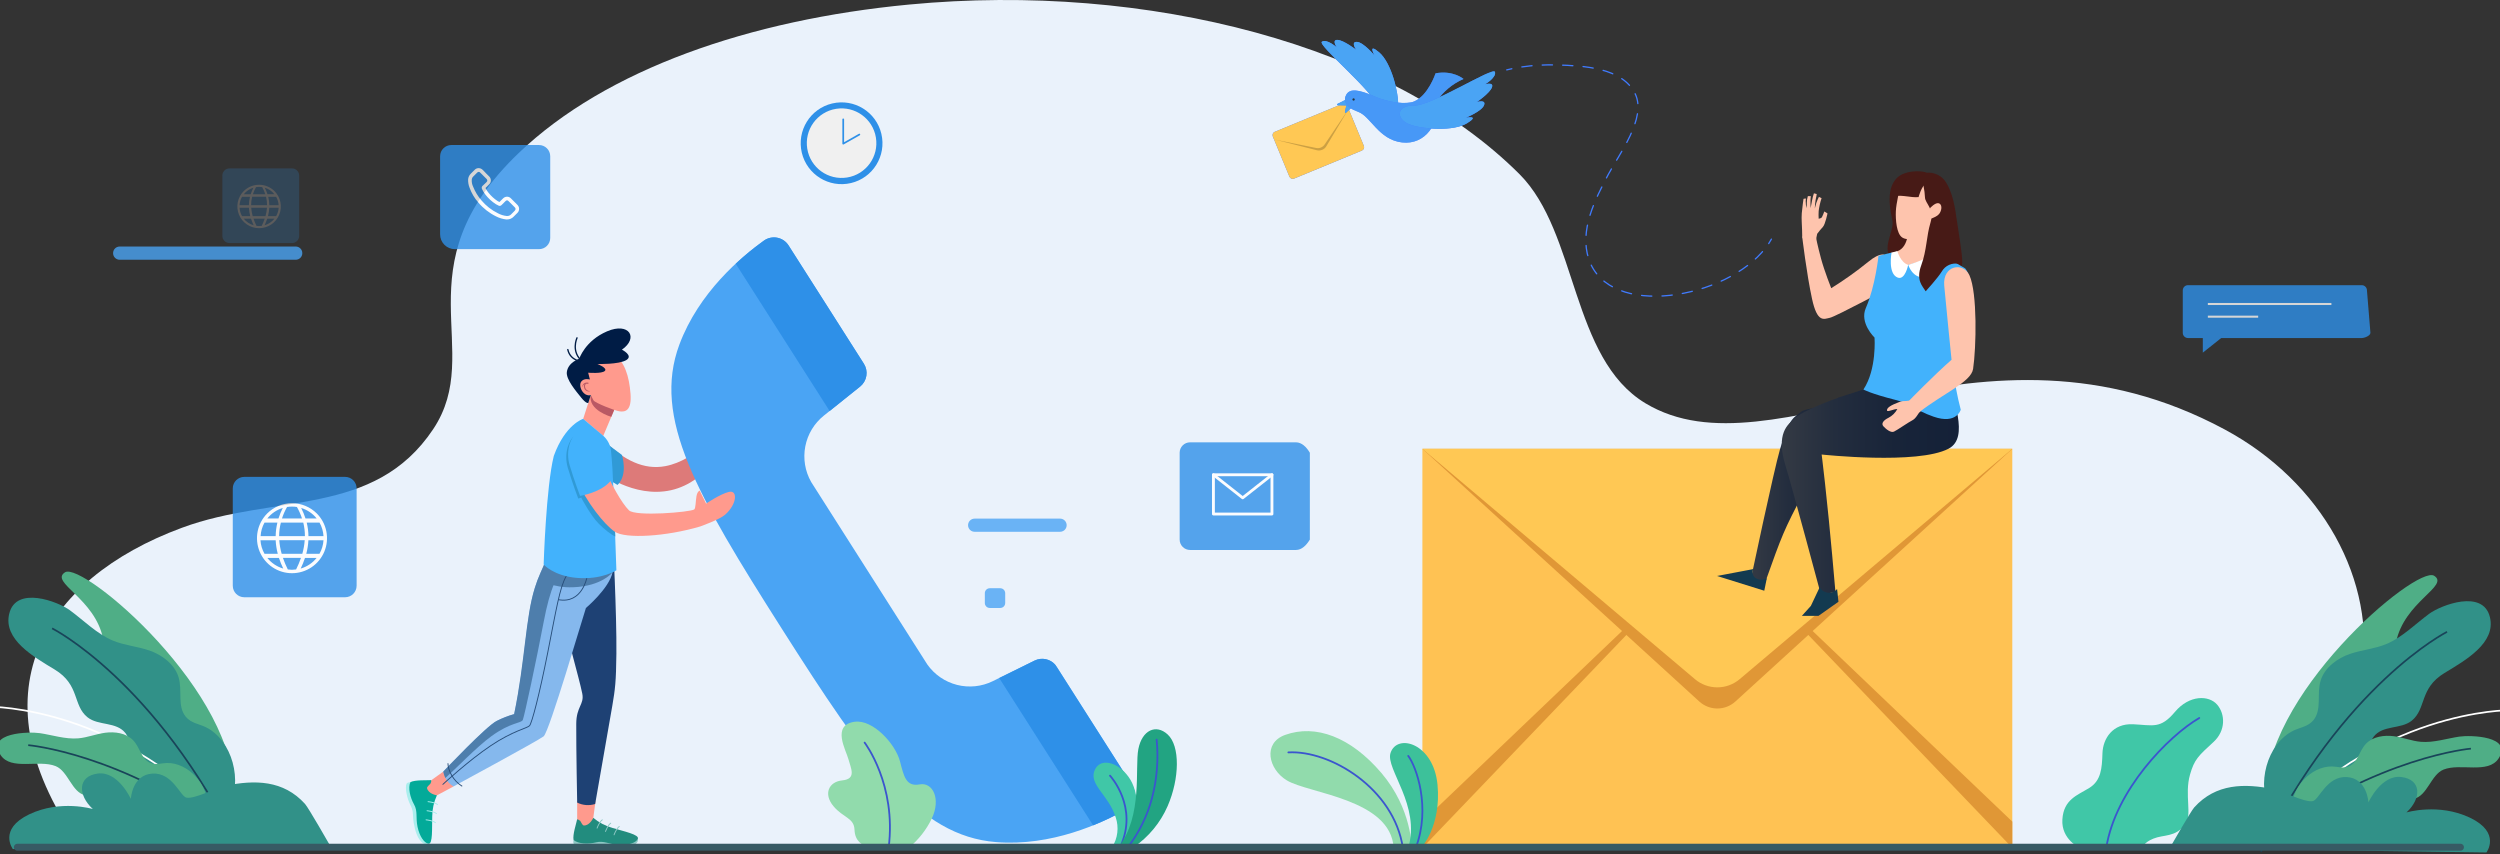<svg width="1440" height="492" viewBox="0 0 1440 492" fill="none" xmlns="http://www.w3.org/2000/svg">
<rect x="0" y="0" width="1440" height="492" fill="#333333" stroke="none"/>
<g clip-path="url(#clip0_408_841)">
<path d="M104.78 304.001C24.78 333.551 -17.16 400.191 47.59 489.001H1321.68C1343.3 456.821 1356.24 414.551 1360.31 389.401C1369.17 334.511 1337.43 277.491 1281.48 247.401C1139.89 171.211 1022.17 277.001 947.78 232.291C904.78 206.471 908.88 134.001 875.27 100.361C801.02 26.102 661.3 -10.508 523.55 2.631C431.89 11.382 349.21 39.901 298.78 88.141C229.7 154.221 279.99 201.571 249.49 247.241C215.49 298.161 158.18 284.221 104.78 304.001Z" fill="#EAF2FB"/>
<path d="M1159.08 258.547H819.3V488.357H1159.08V258.547Z" fill="#FFC253"/>
<path d="M819.311 258.547L978.781 404.057C981.624 406.653 985.335 408.093 989.186 408.093C993.036 408.093 996.747 406.653 999.591 404.057L1159.08 258.547H819.311Z" fill="#E09736"/>
<path d="M1159.08 488.367L989.19 311.047L1159.08 473.257V488.367Z" fill="#E09736"/>
<path d="M819.3 488.367L989.19 311.047L819.3 473.257V488.367Z" fill="#E09736"/>
<path d="M819.311 258.547L976.311 391.217C979.905 394.254 984.46 395.92 989.166 395.92C993.872 395.92 998.426 394.254 1002.02 391.217L1159.02 258.547H819.311Z" fill="#FFC854"/>
<path d="M1197.93 488.363C1197.93 488.363 1187.18 483.513 1187.93 471.973C1188.68 460.433 1196.58 458.073 1203.4 453.873C1210.22 449.673 1210.74 442.603 1211.01 433.943C1211.28 425.283 1217.01 416.633 1228.58 417.163C1240.15 417.693 1244.38 420.043 1252.74 410.083C1261.1 400.123 1272.37 400.373 1277.09 405.883C1281.81 411.393 1282.09 420.883 1274.96 427.403C1266.25 435.403 1263.96 437.403 1261.47 446.093C1258.06 457.963 1262.99 469.523 1258.6 475.033C1252.74 482.403 1246.41 480.593 1240.38 483.033C1234.35 485.473 1234.13 488.413 1234.13 488.413L1197.93 488.363Z" fill="#40C7A7"/>
<path d="M1266.78 413.562C1249.13 423.852 1218.43 455.142 1213.21 488.362" stroke="#3B55CE" stroke-width="1.05" stroke-miterlimit="10" stroke-linecap="round"/>
<path d="M349.37 255.401C359.51 264.641 370.53 270.911 383.31 268.481C401.31 265.051 415.31 246.711 415.31 246.711C415.31 246.711 419.95 252.761 419.95 253.361C419.95 253.961 408.06 277.551 386.49 282.361C364.92 287.171 345.49 271.741 345.49 271.741L349.37 255.401Z" fill="#DD7A79"/>
<path d="M534.15 382.763C538.275 388.586 544.34 392.748 551.257 394.502C558.174 396.256 565.489 395.487 571.89 392.333L595.89 380.493C598.094 379.416 600.617 379.187 602.979 379.849C605.341 380.511 607.377 382.017 608.7 384.083L652.09 452.263C652.817 453.4 653.304 454.674 653.522 456.006C653.74 457.338 653.685 458.701 653.359 460.011C653.034 461.321 652.445 462.551 651.628 463.625C650.812 464.7 649.785 465.598 648.61 466.263C634.61 474.203 605.61 487.643 573.67 485.043C528.87 481.393 499.67 439.733 450.37 362.213C401.07 284.693 375.65 240.633 391.31 198.503C402.47 168.503 426.91 147.913 440.05 138.563C441.154 137.787 442.403 137.242 443.722 136.961C445.042 136.68 446.405 136.67 447.728 136.929C449.052 137.189 450.31 137.714 451.425 138.472C452.541 139.231 453.492 140.207 454.22 141.343L497.61 209.533C498.917 211.605 499.418 214.084 499.018 216.5C498.618 218.917 497.345 221.103 495.44 222.643L474.55 239.383C468.982 243.845 465.186 250.146 463.844 257.154C462.503 264.162 463.703 271.42 467.23 277.623L534.15 382.763Z" fill="#4AA4F4"/>
<path d="M477.87 236.743L495.45 222.653C497.355 221.113 498.628 218.927 499.028 216.51C499.428 214.094 498.927 211.615 497.62 209.543L474.68 173.493L453.96 141.003C453.212 139.925 452.258 139.006 451.152 138.299C450.046 137.592 448.812 137.111 447.519 136.884C446.227 136.657 444.902 136.689 443.622 136.977C442.341 137.265 441.131 137.804 440.06 138.563C434.352 142.662 428.914 147.124 423.78 151.923L477.87 236.743Z" fill="#2E90E8"/>
<path d="M629.63 475.4C636.155 472.772 642.501 469.722 648.63 466.27C649.766 465.625 650.764 464.762 651.565 463.731C652.367 462.699 652.956 461.519 653.3 460.259C653.644 458.999 653.735 457.683 653.569 456.388C653.402 455.092 652.981 453.842 652.33 452.71L607.78 382.82C606.336 381.189 604.396 380.077 602.259 379.656C600.121 379.235 597.905 379.528 595.95 380.49L575.54 390.55L629.63 475.4Z" fill="#2E90E8"/>
<path d="M350.02 255.906L358.23 262.066C358.23 262.066 361.94 273.426 355.68 279.326L344.78 272.736L350.02 255.906Z" fill="#309AD6"/>
<path d="M523.41 488.362C529.03 483.766 533.573 477.994 536.72 471.452C542.1 460.202 537.31 450.382 529.72 451.812C521.72 453.332 520.58 446.812 518.37 438.462C515.72 428.462 502.84 414.312 492.32 415.732C478.75 417.572 487.32 432.092 488.71 437.352C490.1 442.612 493.52 448.682 485.11 449.512C477.44 450.272 474.11 457.222 480.06 464.352C485.73 471.122 491.92 471.022 492.19 477.892C492.46 484.762 496.75 486.712 500.35 488.362H523.41Z" fill="#91DBAC"/>
<path d="M498.03 427.75C498.03 427.75 516.52 451.89 511.85 488.36" stroke="#3B55CE" stroke-width="1.05" stroke-miterlimit="10" stroke-linecap="round"/>
<path d="M640.57 487.999C642.18 485.47 643.202 482.612 643.562 479.635C643.922 476.659 643.61 473.639 642.65 470.799C638.58 457.689 626.41 451.629 630.8 443.049C634.45 435.909 645.36 439.519 651.14 449.149C656.7 458.389 657.14 477.869 648.35 487.999H640.57Z" fill="#40C7A7"/>
<path d="M639.37 446.789C639.37 446.789 656.13 464.909 645.16 487.999" stroke="#3B55CE" stroke-width="1.05" stroke-miterlimit="10" stroke-linecap="round"/>
<path d="M652.98 487.998C661.602 482.097 668.387 473.887 672.56 464.308C679.49 448.308 679.79 429.668 672.56 423.038C665.81 416.848 657.8 420.628 655.69 431.468C653.58 442.308 658.4 469.818 644.24 487.998H652.98Z" fill="#22A482"/>
<path d="M666.23 426.047C667.342 437.378 666.424 448.818 663.52 459.827C660.786 470.031 656.081 479.601 649.67 487.997" stroke="#3B55CE" stroke-width="1.05" stroke-miterlimit="10" stroke-linecap="round"/>
<path d="M813.11 488.359C813.11 488.359 813.39 466.039 795.69 445.239C777.99 424.439 757.78 416.999 740.23 423.309C727.23 428.009 730.55 443.089 741.23 449.509C753.84 457.119 801.06 460.199 802.74 488.359H813.11Z" fill="#91DBAC"/>
<path d="M742.1 433.388C766.16 432.018 802.99 454.188 808.05 488.388" stroke="#3B55CE" stroke-width="1.05" stroke-miterlimit="10" stroke-linecap="round"/>
<path d="M818.61 488.362C818.61 488.362 830.26 475.942 828.01 452.022C825.76 428.102 804.72 422.152 800.94 433.722C797.94 442.822 818.45 464.012 811.14 488.362H818.61Z" fill="#3DC19A"/>
<path d="M811.14 435.406C815.66 441.246 824.34 465.156 815.48 488.356" stroke="#3B55CE" stroke-width="1.05" stroke-miterlimit="10" stroke-linecap="round"/>
<path d="M367.29 483.203C367.78 484.113 367.41 485.953 363.76 487.473C360.11 488.993 353.5 488.343 350.88 487.833C348.26 487.323 346.65 486.553 342.77 487.363C338.89 488.173 332.52 487.823 330.59 486.193C329.92 485.423 330.37 483.823 330.37 483.823L367.29 483.203Z" fill="#8FC9C6"/>
<path d="M332.45 471.832C331.92 474.502 329.75 480.772 330.37 483.832C333.1 486.142 338.94 486.302 343.37 485.192C347.8 484.082 350.83 486.332 356.37 486.662C361.91 486.992 366.27 485.472 367.37 483.212C368.58 480.742 359.15 478.842 352.72 476.862C348.705 475.743 344.975 473.779 341.78 471.102L332.45 471.832Z" fill="#228C7E"/>
<path d="M343.92 477.001C343.92 477.001 345.21 473.381 346.92 472.211" stroke="#8FC9C6" stroke-width="0.53" stroke-miterlimit="10" stroke-linecap="round"/>
<path d="M348.78 478.923C348.78 478.923 350.07 475.303 351.78 474.133" stroke="#8FC9C6" stroke-width="0.53" stroke-miterlimit="10" stroke-linecap="round"/>
<path d="M353.7 480.86C353.7 480.86 354.99 477.24 356.7 476.07" stroke="#8FC9C6" stroke-width="0.53" stroke-miterlimit="10" stroke-linecap="round"/>
<path d="M332.45 461.203V471.833C333.097 472.041 333.693 472.382 334.2 472.833C334.71 473.443 335.41 475.443 336.28 475.483C339.71 475.623 341.74 471.093 341.74 471.093L343.03 461.423L332.45 461.203Z" fill="#FF9A8D"/>
<path d="M246.78 485.997C246.03 486.707 244.16 486.837 241.73 483.717C239.3 480.597 238.17 474.057 237.97 471.387C237.77 468.717 238.09 466.977 236.28 463.447C234.47 459.917 233.12 453.677 234.19 451.387C234.75 450.537 236.42 450.547 236.42 450.547L246.78 485.997Z" fill="#AAEEED"/>
<path d="M248.5 449.352C245.79 449.542 239.16 449.112 236.39 450.512C234.88 453.762 236.27 459.442 238.5 463.372C240.73 467.302 239.37 470.872 240.5 476.262C241.63 481.652 244.26 485.502 246.73 485.962C249.42 486.472 248.73 476.872 248.97 470.152C248.998 466.007 249.909 461.917 251.64 458.152L248.5 449.352Z" fill="#03AA99"/>
<path d="M246.561 461.773C246.561 461.773 250.401 462.063 251.991 463.423" stroke="#AAEEED" stroke-width="0.53" stroke-miterlimit="10" stroke-linecap="round"/>
<path d="M245.98 467C245.98 467 249.82 467.29 251.41 468.65" stroke="#AAEEED" stroke-width="0.53" stroke-miterlimit="10" stroke-linecap="round"/>
<path d="M245.41 472.234C245.41 472.234 249.24 472.524 250.83 473.884" stroke="#AAEEED" stroke-width="0.53" stroke-miterlimit="10" stroke-linecap="round"/>
<path d="M255.36 444.422L248.5 449.352C248.469 450.032 248.291 450.697 247.98 451.302C247.54 451.962 245.79 453.172 245.98 454.012C246.75 457.362 251.66 458.122 251.66 458.122L261.2 453.032L255.36 444.422Z" fill="#FF9A8D"/>
<path d="M352.99 309.719C341.08 309.719 332.22 310.619 332.22 310.619C328.41 312.279 321.87 320.939 319.95 326.429C318.03 331.919 320.88 339.609 321.88 344.339C327.47 370.669 333.2 388.969 335.37 399.409C336.7 405.799 331.96 406.819 331.92 416.929C331.85 431.419 332.45 462.289 332.45 462.289C335.668 463.891 339.381 464.185 342.81 463.109C342.81 463.109 351.74 412.189 352.72 406.359C354.31 396.909 354.86 392.949 355.04 376.599C355.29 353.599 352.99 309.719 352.99 309.719Z" fill="#1E4174"/>
<path d="M352.84 329.666C350.84 338.986 337.49 350.196 337.49 350.196C335.97 354.546 316.4 421.586 313.13 424.136C309.86 426.686 261.2 452.996 261.2 452.996C259.195 451.892 257.581 450.195 256.58 448.136C256.086 447.121 255.713 446.05 255.47 444.946C255.436 444.794 255.409 444.641 255.39 444.486C255.386 444.453 255.386 444.419 255.39 444.386C255.39 444.386 280.31 418.036 286.18 415.226C289.38 413.606 292.729 412.3 296.18 411.326C302.88 380.176 302.67 355.836 308.09 338.626C308.971 335.746 310.023 332.921 311.24 330.166C312.63 327.116 313.69 324.566 314.54 322.396C314.9 321.456 315.22 320.606 315.54 319.786C315.86 318.966 316.1 318.216 316.32 317.516C316.48 317.036 316.61 316.576 316.75 316.156C317.37 314.156 317.81 312.636 318.29 311.156C318.51 310.496 318.73 309.856 318.97 309.156C319.1 308.836 319.22 308.506 319.36 308.156C319.5 307.806 319.64 307.476 319.8 307.156L329.1 314.086L333.58 317.416L352.84 329.666Z" fill="#85B8ED"/>
<path d="M333.58 317.476C331.887 319.681 329.988 321.72 327.91 323.566C321 329.566 316.82 338.936 313.14 358.336C308.99 380.176 302.02 412.656 301.14 414.676C300.26 416.696 294.14 415.926 282.93 424.136C274.45 430.326 262.12 443.216 256.54 448.136C256.046 447.121 255.673 446.05 255.43 444.946C255.43 444.726 255.37 444.566 255.35 444.486C255.345 444.453 255.345 444.419 255.35 444.386C255.35 444.386 280.27 418.036 286.14 415.226C289.34 413.606 292.689 412.3 296.14 411.326C302.53 380.176 302.63 355.836 308.05 338.626C308.928 335.749 309.986 332.93 311.22 330.186C312.61 327.136 313.67 324.586 314.5 322.396C314.88 321.456 315.2 320.586 315.5 319.786C315.8 318.986 316.06 318.216 316.28 317.516C316.44 317.036 316.57 316.576 316.71 316.156C317.33 314.156 317.77 312.636 318.25 311.156C318.47 310.496 318.69 309.856 318.93 309.156C319.06 308.836 319.18 308.506 319.32 308.156C319.46 307.806 319.62 307.496 319.78 307.156L329.08 314.106L333.58 317.476Z" fill="#4E7EAC"/>
<path d="M352.84 329.667C352.84 329.667 346.75 337.667 330.01 338.267C318.44 338.707 311.08 334.067 311.08 334.067L315.6 326.977L352.84 329.667Z" fill="#4E7EAC"/>
<path d="M345.78 311.344C338.78 320.344 329.78 325.794 326.11 331.964C322.44 338.134 320.32 351.474 315.5 375.854C310.71 400.064 306.35 416.554 305.02 418.014C303.69 419.474 295.48 420.914 282.65 429.524C269.82 438.134 254.94 451.924 254.94 451.924" stroke="#274D79" stroke-width="0.53" stroke-miterlimit="10"/>
<path d="M338.061 332.641C338.061 332.641 335.271 347.971 321.631 345.411" stroke="#274D79" stroke-width="0.53" stroke-miterlimit="10"/>
<path d="M258.011 439.633C258.071 443.753 260.961 449.713 266.231 452.893" stroke="#274D79" stroke-width="0.53" stroke-miterlimit="10"/>
<path d="M335.91 241.261L347.44 251.141L354.05 235.461L340.32 227.531L335.91 241.261Z" fill="#FF9A8D"/>
<path d="M352.1 240.101C352.1 240.101 338.5 236.291 340.32 227.531L354.06 235.461L352.1 240.101Z" fill="#BA5964"/>
<path d="M347.17 250.752C349.825 252.979 351.526 256.139 351.92 259.582C352.54 265.152 353.04 273.492 353.51 285.582C353.93 296.582 355.04 328.492 355.04 328.492C355.04 328.492 346.62 334.012 332.48 332.882C318.97 331.802 313.14 325.162 313.14 325.162C313.14 325.162 314.55 280.282 318.99 262.622C325.55 244.412 335.91 241.242 335.91 241.242L347.17 250.752Z" fill="#42B2FC"/>
<path d="M340.32 227.534C340.791 228.606 341.322 229.651 341.91 230.664C342.72 232.004 354.03 236.594 357.02 236.964C360.01 237.334 363.97 236.714 363.18 226.754C362.39 216.794 359.86 208.164 353.18 203.654C346.5 199.144 337.18 204.064 333.18 210.454C329.18 216.844 333.44 229.374 340.32 227.534Z" fill="#FF9A8D"/>
<path d="M340.32 227.532L338.85 232.122C338.85 232.122 337.71 232.662 334.85 229.122C331.7 225.202 325.94 218.502 326.5 214.252C327.25 208.672 333.64 206.652 333.64 206.652C333.64 206.652 336.9 196.342 349.64 190.862C362.38 185.382 368.03 194.602 358.23 201.412C358.23 201.412 365.04 204.812 360.74 207.412C356.44 210.012 344.13 209.672 344.13 209.672C344.13 209.672 350.13 211.982 348.37 213.672C346.61 215.362 338.78 214.672 338.78 214.672L339.78 218.602C339.78 218.602 336.6 217.602 334.89 219.682C332.78 222.122 335.94 228.822 340.32 227.532Z" fill="#001C45"/>
<path d="M332.35 194.609C332.35 194.609 328.55 202.839 335.69 208.369C335.69 208.369 328.57 208.139 327.06 201.369" stroke="#001C45" stroke-width="0.79" stroke-miterlimit="10" stroke-linecap="round"/>
<path d="M336.39 220.88C336.751 220.621 337.167 220.448 337.606 220.375C338.045 220.302 338.494 220.331 338.92 220.46C339.2 220.59 338.92 221.08 338.67 221.06C337.3 220.94 335.76 221.31 335.55 222.93C335.55 223.02 335.46 222.93 335.46 222.93C335.403 222.535 335.46 222.132 335.625 221.769C335.79 221.406 336.055 221.097 336.39 220.88Z" fill="#BA5964"/>
<path d="M337 220.828C337.12 220.728 337.53 220.978 337.53 221.088C337.292 221.301 337.116 221.574 337.02 221.878C336.892 222.372 336.927 222.895 337.12 223.368C337.292 223.935 337.653 224.427 338.141 224.763C338.63 225.099 339.218 225.259 339.81 225.218C339.81 225.218 339.89 225.218 339.81 225.288C338.81 225.848 337.33 225.088 336.81 224.218C336.29 223.348 335.96 221.738 337 220.828Z" fill="#BA5964"/>
<path d="M330.91 251.243C328.12 252.723 324.46 260.773 327.06 269.483C329.66 278.193 333.06 287.163 333.06 287.163C333.06 287.163 346.5 283.983 350.06 275.423C350.06 275.423 345.31 263.813 343.06 259.123C340.81 254.433 337.96 247.513 330.91 251.243Z" fill="#309AD6"/>
<path d="M344.98 301.767C347.98 304.767 352.1 308.097 354.4 309.007C354.22 303.927 354.02 299.647 353.85 294.947L343.78 281.577L337.17 279.797L334.78 286.647C334.78 286.647 340.17 296.997 344.98 301.767Z" fill="#309AD6"/>
<path d="M334.09 251.138C327.73 252.828 325.57 261.948 331.96 276.068C338.1 289.618 347.96 302.008 354.06 306.238C360.16 310.468 383.67 309.078 403.35 303.238C403.35 303.238 414.57 299.238 417.69 296.448C424.64 290.288 424.98 282.108 419.88 283.328C414.78 284.548 406.72 290.078 406.72 290.078C406.72 290.078 404.58 285.858 403.03 282.588C403.03 282.588 401.65 282.948 401.16 285.858C400.67 288.768 400.72 292.858 399.87 293.438C397.61 295.008 366.06 297.668 362.29 293.948C358.02 289.748 351.84 278.588 347.45 268.288C342.59 256.908 340.59 249.408 334.09 251.138Z" fill="#FF9A8D"/>
<path d="M331.96 249.717C329.17 251.197 325.51 259.247 328.11 267.947C330.71 276.647 334.11 285.627 334.11 285.627C334.11 285.627 346.73 283.717 352.11 276.477C352.11 276.477 346.36 262.287 344.11 257.587C341.86 252.887 339.01 245.997 331.96 249.717Z" fill="#42B2FC"/>
<path d="M1037.29 237.252C1033.55 240.732 1030.91 239.572 1025.29 258.752C1021.71 271.012 1008.65 332.842 1008.65 332.842L1016.45 336.232C1027 306.672 1026.99 306.702 1039.31 282.722C1043.02 275.374 1045.86 267.622 1047.79 259.622L1070.58 258.252C1084.83 252.402 1079.94 231.602 1079.94 231.602C1079.94 231.602 1041.02 233.782 1037.29 237.252Z" fill="url(#paint0_linear_408_841)"/>
<path d="M1123.61 218.873L1103.05 205.703L1083.16 221.163L1058.38 229.163L1058.52 229.233C1048.52 232.693 1037.17 237.733 1033.68 240.983C1029.95 244.463 1022.59 249.393 1028.52 268.483C1032.31 280.673 1048.84 342.483 1048.84 342.483L1057.21 340.993C1057.21 340.993 1054.21 305.193 1051.21 278.413C1049.76 265.413 1049.27 261.803 1049.27 261.803C1049.27 261.803 1104.59 267.803 1122.42 258.423C1134.94 251.813 1123.61 228.853 1123.61 218.873Z" fill="url(#paint1_linear_408_841)"/>
<path d="M1048.26 338C1048.26 338 1048.5 340.25 1052.1 341.27C1053.2 341.524 1054.34 341.472 1055.41 341.119C1056.48 340.766 1057.43 340.127 1058.16 339.27L1058.95 346.62L1047.45 354.73H1037.89L1043.06 348.99L1048.26 338Z" fill="#133A50"/>
<path d="M1009.9 327.797C1009.44 328.688 1009.33 329.719 1009.6 330.685C1009.86 331.652 1010.48 332.484 1011.33 333.017C1014.45 335.077 1017.69 333.017 1017.69 333.017L1016.22 340.257L989.04 331.757L1009.9 327.797Z" fill="#133A50"/>
<path d="M1041.18 144.772C1041.18 145.162 1045.71 139.382 1045.71 139.382L1046.71 134.652C1047.73 133.291 1048.81 131.983 1049.96 130.732C1051.37 129.252 1052.63 122.912 1052.63 122.912L1050.79 121.802C1050.4 122.992 1049.92 124.15 1049.34 125.262C1048.83 125.677 1048.21 125.931 1047.55 125.992C1047.46 124.523 1047.46 123.05 1047.55 121.582C1047.86 119.055 1048.42 116.566 1049.23 114.152L1047.69 113.402C1047.14 114.511 1046.65 115.65 1046.22 116.812C1045.9 117.892 1045.33 120.112 1045.33 120.112C1045.38 118.436 1045.53 116.766 1045.8 115.112C1046.16 113.652 1046.43 111.762 1046.43 111.762L1044.82 111.352C1044.37 112.682 1044.01 114.042 1043.75 115.422C1043.5 117.082 1042.92 119.902 1042.92 119.902C1042.81 118.194 1042.79 116.481 1042.86 114.772C1042.95 114.175 1043 113.574 1043.03 112.972H1041.32C1040.93 114.224 1040.73 115.529 1040.72 116.842C1040.75 117.868 1040.69 118.895 1040.55 119.912C1040.24 118.536 1040.08 117.131 1040.07 115.722C1040.19 115.257 1040.21 114.775 1040.14 114.302L1038.82 114.522C1038.82 114.522 1038.07 119.742 1037.82 122.892C1037.57 126.042 1037.96 130.042 1037.99 132.272C1038.02 134.502 1038.08 136.272 1038.08 136.272L1041.18 144.772Z" fill="#FEC4AD"/>
<path d="M1076.02 150.881C1069.26 156.363 1062.17 161.413 1054.78 166.001C1054.78 166.001 1050.84 156.101 1048.96 149.091C1046.71 140.721 1046.05 136.871 1046.05 136.871L1038.05 136.211C1038.05 136.211 1040.58 157.621 1043.73 172.141C1046.79 186.251 1050.63 183.731 1054.02 183.041C1057.41 182.351 1089.24 165.241 1089.24 165.241L1085.83 147.061C1085.83 147.061 1083.6 144.651 1076.02 150.881Z" fill="#FEC4AD"/>
<path d="M1109.67 99.47C1107.97 98.47 1099.74 97.82 1094.59 100.99C1084.74 107.06 1089.47 123.67 1090.09 127.5C1090.71 131.33 1087.17 138.22 1087.23 142.79C1087.29 147.36 1088.38 149.02 1091.79 153.44C1092.47 154.506 1092.91 155.713 1093.06 156.97C1095.57 152.864 1097.13 148.253 1097.64 143.47C1098.45 135.61 1100.12 137.47 1104.05 128.81C1107.98 120.15 1108.16 107.17 1108.16 107.17L1109.67 99.47Z" fill="#471A16"/>
<path d="M1101.48 105.1L1109.67 99.471C1111.82 99.276 1113.98 99.665 1115.93 100.596C1117.87 101.527 1119.53 102.966 1120.73 104.76C1124.79 110.98 1126.2 119.99 1127.12 126.76C1128.04 133.53 1130.41 146.26 1130.25 151.31C1130.09 156.36 1123.95 157.05 1123.95 157.05L1103.38 148.15C1104.82 140.775 1104.88 133.199 1103.57 125.8C1102.23 118.981 1101.53 112.051 1101.48 105.1Z" fill="#471A16"/>
<path d="M1094.62 106.816C1094.2 109.376 1092.21 116.906 1092.01 121.726C1091.81 126.546 1092.39 134.496 1095.59 136.726C1098.79 138.956 1104.78 137.166 1109.17 135.346C1113.56 133.526 1114.63 130.446 1115.48 127.616C1116.33 124.786 1116.04 117.266 1115.04 111.876C1114.04 106.486 1110.61 104.316 1106.65 103.576C1102.69 102.836 1094.62 106.816 1094.62 106.816Z" fill="#FEC4AD"/>
<path d="M1112.57 124.781C1112.57 124.781 1111.45 136.781 1113.97 142.411C1115.71 146.311 1122.76 147.961 1122.76 147.961C1122.55 155.532 1120.19 162.886 1115.95 169.161C1108.87 179.571 1086.75 183.421 1086.75 183.421C1083.93 177.517 1081.71 171.342 1080.14 164.991C1077.86 155.251 1084.04 147.721 1084.04 147.721C1084.04 147.721 1090.04 145.721 1092.89 144.721C1099.89 142.101 1099.05 131.011 1099.05 131.011L1112.57 124.781Z" fill="#FEC4AD"/>
<path d="M1099.12 152.571C1099.12 152.571 1113.43 148.941 1117.73 146.151L1131.91 154.581C1131.91 154.581 1140.24 162.531 1126.02 183.431C1126.02 183.431 1120.63 202.431 1129.39 236.001C1129.39 236.001 1127.02 244.641 1113.73 240.001C1102.3 236.001 1102.04 232.951 1092.02 230.411C1077.23 226.661 1073.34 224.351 1073.34 224.351C1081.11 212.671 1079.73 194.441 1079.73 194.441C1079.73 194.441 1070.92 186.011 1074.73 177.391C1080.18 164.951 1082.01 147.391 1082.01 147.391L1089.6 145.461C1089.6 145.461 1093.6 150.411 1095.67 151.921C1097.74 153.431 1099.12 152.571 1099.12 152.571Z" fill="#42B2FC"/>
<path d="M1092.89 144.68C1092.89 144.68 1094.63 151.16 1099.12 152.57C1099.12 152.57 1097.37 161.45 1093.12 159.91C1087.22 157.74 1089.52 145.46 1089.52 145.46L1092.89 144.68Z" fill="white"/>
<path d="M1119.44 145.057C1119.44 145.057 1116.64 158.617 1109.14 159.707C1101.64 160.797 1099.14 152.567 1099.14 152.567C1099.14 152.567 1115.03 147.907 1116.58 143.047L1119.44 145.057Z" fill="white"/>
<path d="M1106.23 103.421C1107.62 103.511 1108.64 110.041 1108.78 113.691C1108.92 117.341 1114.37 120.211 1111.96 128.231C1109.55 136.251 1109.88 144.001 1106.65 152.791C1103.42 161.581 1107.44 164.791 1109.19 167.791C1109.19 167.791 1116.1 160.221 1118.44 156.421C1119.4 154.725 1120.88 153.381 1122.66 152.585C1124.44 151.79 1126.43 151.585 1128.33 152.001C1128.33 152.001 1117.77 131.501 1118.13 126.001C1118.49 120.501 1119.46 112.001 1115.06 107.001C1110.66 102.001 1106.23 103.421 1106.23 103.421Z" fill="#471A16"/>
<path d="M1111.78 119.789C1111.78 119.789 1114.71 116.569 1116.65 117.059C1118.59 117.549 1118.71 120.459 1117.23 122.839C1115.75 125.219 1110.3 126.559 1110.3 126.559L1111.78 119.789Z" fill="#FEC4AD"/>
<path d="M1105.11 113.528C1102.45 113.768 1100.94 113.388 1096.78 112.928C1091.46 112.338 1089.22 113.708 1089.22 113.708L1091.22 104.858C1091.22 104.858 1097.43 101.408 1101.83 101.438C1107.43 101.438 1112.33 103.618 1109.56 105.438C1106.63 107.348 1105.11 113.528 1105.11 113.528Z" fill="#471A16"/>
<path d="M1119.87 164.49C1120.87 175.59 1124.09 207.22 1124.09 207.22C1113.99 216.06 1099.69 230.75 1099.69 230.75C1099.69 230.75 1103.76 238.75 1105.5 237.41C1119.41 226.53 1135.32 220.1 1136.5 212.52C1138.36 200.08 1139.01 168.79 1134.42 158.61C1130.85 150.76 1118.86 152.72 1119.87 164.49Z" fill="#FEC4AD"/>
<path d="M1093.56 231.73C1089.33 233.32 1086.67 234.88 1086.92 236.45C1087.1 237.54 1090.7 235.55 1092.87 235.62C1091.71 237.787 1089.92 239.548 1087.73 240.67C1084.93 242.04 1083.37 243.95 1084.86 245.57C1086.35 247.19 1089.12 249.45 1090.92 248.62C1092.72 247.79 1099.1 243.33 1101.5 242.1C1103.9 240.87 1104.87 237.84 1106.11 237.01C1107.35 236.18 1103.84 229.82 1103.84 229.82C1103.18 230.01 1099.69 230.75 1099.69 230.75C1098.55 230.939 1097.39 231.035 1096.23 231.04C1095.31 231.122 1094.41 231.355 1093.56 231.73Z" fill="#FEC4AD"/>
<path d="M745.397 102.866L784.454 86.728C785.511 86.291 786.013 85.081 785.577 84.024L776.022 60.901C775.586 59.844 774.375 59.341 773.319 59.778L734.261 75.916C733.205 76.353 732.702 77.563 733.139 78.62L742.693 101.743C743.13 102.8 744.34 103.303 745.397 102.866Z" fill="#407BFF"/>
<path d="M745.397 102.866L784.454 86.728C785.511 86.291 786.013 85.081 785.577 84.024L776.022 60.901C775.586 59.844 774.375 59.341 773.319 59.778L734.261 75.916C733.205 76.353 732.702 77.563 733.139 78.62L742.693 101.743C743.13 102.8 744.34 103.303 745.397 102.866Z" fill="#FFC854"/>
<path opacity="0.2" d="M776.78 62.797L762.98 83.237C762.457 84.017 761.714 84.624 760.845 84.98C759.976 85.336 759.02 85.426 758.1 85.237L734.25 80.387L758.41 86.517C759.465 86.793 760.581 86.716 761.588 86.299C762.596 85.882 763.439 85.148 763.99 84.207L776.78 62.797Z" fill="black"/>
<path d="M805.33 61.661C805.79 53.351 801.33 36.061 794.45 30.201C787.57 24.341 791.7 31.901 791.7 31.901C791.7 31.901 785.35 24.311 781.6 24.131C777.85 23.951 781.14 28.641 781.14 28.641C781.14 28.641 773.98 23.141 770.43 22.981C766.88 22.821 769.99 27.291 769.99 27.291C769.99 27.291 764.18 22.141 761.41 24.041C758.64 25.941 791.35 52.661 794.31 62.471C797.27 72.281 804.87 70.071 805.33 61.661Z" fill="#407BFF"/>
<path d="M805.33 61.661C805.79 53.351 801.33 36.061 794.45 30.201C787.57 24.341 791.7 31.901 791.7 31.901C791.7 31.901 785.35 24.311 781.6 24.131C777.85 23.951 781.14 28.641 781.14 28.641C781.14 28.641 773.98 23.141 770.43 22.981C766.88 22.821 769.99 27.291 769.99 27.291C769.99 27.291 764.18 22.141 761.41 24.041C758.64 25.941 791.35 52.661 794.31 62.471C797.27 72.281 804.87 70.071 805.33 61.661Z" fill="#4AA4F4"/>
<path d="M775.32 57.352L770.32 59.872C770.247 59.912 770.188 59.976 770.154 60.052C770.119 60.129 770.11 60.214 770.128 60.296C770.146 60.378 770.19 60.452 770.253 60.507C770.317 60.562 770.396 60.595 770.48 60.602L775.48 60.722L774.67 64.462C774.649 64.55 774.657 64.643 774.693 64.726C774.729 64.809 774.791 64.879 774.87 64.924C774.949 64.969 775.04 64.987 775.13 64.976C775.221 64.965 775.305 64.925 775.37 64.862L778.54 61.942L775.32 57.352Z" fill="#407BFF"/>
<path d="M775.32 57.352L770.32 59.872C770.247 59.912 770.188 59.976 770.154 60.052C770.119 60.129 770.11 60.214 770.128 60.296C770.146 60.378 770.19 60.452 770.253 60.507C770.317 60.562 770.396 60.595 770.48 60.602L775.48 60.722L774.67 64.462C774.649 64.55 774.657 64.643 774.693 64.726C774.729 64.809 774.791 64.879 774.87 64.924C774.949 64.969 775.04 64.987 775.13 64.976C775.221 64.965 775.305 64.925 775.37 64.862L778.54 61.942L775.32 57.352Z" fill="#4AA4F4"/>
<path d="M842.99 45.476C842.99 45.476 836.99 40.306 826.88 42.236C826.88 42.236 822.74 54.886 814.59 58.406C810.12 60.336 799.77 59.076 791.85 55.576C782.43 51.426 777.66 50.936 775.53 54.396C773.53 57.676 774.96 61.866 782.23 64.396C789.5 66.926 794.05 80.466 807.55 82.046C821.05 83.626 829.55 70.796 827.39 58.526C831.232 52.771 836.647 48.242 842.99 45.476Z" fill="#407BFF"/>
<path opacity="0.7" d="M842.99 45.476C842.99 45.476 836.99 40.306 826.88 42.236C826.88 42.236 822.74 54.886 814.59 58.406C810.12 60.336 799.77 59.076 791.85 55.576C782.43 51.426 777.66 50.936 775.53 54.396C773.53 57.676 774.96 61.866 782.23 64.396C789.5 66.926 794.05 80.466 807.55 82.046C821.05 83.626 829.55 70.796 827.39 58.526C831.232 52.771 836.647 48.242 842.99 45.476Z" fill="#4AA4F4"/>
<path d="M779 57.227C778.99 57.313 778.998 57.401 779.023 57.485C779.047 57.569 779.088 57.647 779.143 57.715C779.198 57.783 779.265 57.839 779.342 57.88C779.419 57.922 779.503 57.948 779.59 57.956C779.677 57.968 779.766 57.961 779.85 57.937C779.934 57.913 780.013 57.872 780.081 57.817C780.149 57.762 780.206 57.694 780.247 57.616C780.288 57.539 780.313 57.454 780.32 57.367C780.339 57.191 780.287 57.016 780.176 56.879C780.066 56.742 779.905 56.655 779.73 56.636C779.555 56.618 779.38 56.67 779.243 56.78C779.106 56.891 779.019 57.051 779 57.227Z" fill="#263238"/>
<path d="M811.78 71.598C819.55 74.598 837.35 75.738 845.07 70.958C852.79 66.178 844.3 67.818 844.3 67.818C844.3 67.818 853.47 64.118 854.81 60.608C856.15 57.098 850.66 58.778 850.66 58.778C850.66 58.778 858.1 53.668 859.35 50.338C860.6 47.008 855.35 48.588 855.35 48.588C855.35 48.588 862.04 44.648 861.1 41.428C860.16 38.208 824.63 61.078 814.39 60.858C804.15 60.638 803.94 68.568 811.78 71.598Z" fill="#407BFF"/>
<path d="M811.78 71.598C819.55 74.598 837.35 75.738 845.07 70.958C852.79 66.178 844.3 67.818 844.3 67.818C844.3 67.818 853.47 64.118 854.81 60.608C856.15 57.098 850.66 58.778 850.66 58.778C850.66 58.778 858.1 53.668 859.35 50.338C860.6 47.008 855.35 48.588 855.35 48.588C855.35 48.588 862.04 44.648 861.1 41.428C860.16 38.208 824.63 61.078 814.39 60.858C804.15 60.638 803.94 68.568 811.78 71.598Z" fill="#4AA4F4"/>
<path d="M867.88 40.254C868.88 40.014 869.82 39.794 870.8 39.594" stroke="#407BFF" stroke-width="0.75" stroke-linecap="round" stroke-linejoin="round"/>
<path d="M876.59 38.553C883.399 37.558 890.283 37.18 897.16 37.423C911.71 37.903 934.52 38.793 941.89 54.103C948.61 68.103 932.44 89.013 926.26 100.693C918.7 115.003 909.63 132.693 915.14 149.243C926.77 184.143 994.51 172.173 1017.04 142.713" stroke="#407BFF" stroke-width="0.75" stroke-linecap="round" stroke-linejoin="round" stroke-dasharray="5.89 5.89"/>
<path d="M1018.78 140.302C1019.34 139.462 1019.85 138.612 1020.33 137.742" stroke="#407BFF" stroke-width="0.75" stroke-linecap="round" stroke-linejoin="round"/>
<path d="M1402.07 331.643C1391.94 325.183 1301.65 401.303 1304.95 461.433C1304.95 461.433 1322.53 437.693 1337.85 426.133C1353.17 414.573 1354.67 402.453 1354.64 390.453C1354.61 378.453 1377.52 383.453 1380.1 370.113C1384.67 346.573 1411.18 337.463 1402.07 331.643Z" fill="#4FAE86"/>
<path d="M1408 387.667C1393.41 396.507 1397.7 408.277 1389.1 415.157C1382.85 420.157 1372.41 417.547 1367.21 424.357C1361.34 432.037 1368.01 442.607 1368.51 451.857C1369.19 464.637 1357.79 474.227 1346.2 478.107C1332.75 482.617 1315.34 481.207 1307.97 467.827C1299.28 452.037 1305.79 428.237 1321.04 420.827C1324.74 419.027 1329.45 418.547 1332.47 414.897C1337.58 408.737 1334.3 399.897 1336.67 392.057C1338.97 384.427 1346.52 379.057 1353.47 376.687C1360.42 374.317 1367.47 373.827 1374.28 371.067C1383.53 367.317 1391.63 359.067 1399.28 353.487C1406.15 348.487 1430.28 339.207 1434.19 355.487C1437.78 370.317 1420.25 380.247 1408 387.667Z" fill="#319188"/>
<path d="M1409.5 363.938C1409.5 363.938 1349.88 393.938 1302.31 490.578" stroke="#194459" stroke-miterlimit="10"/>
<path d="M1445.51 409.102C1445.51 409.102 1368.84 408.242 1305.14 481.312" stroke="white" stroke-miterlimit="10"/>
<path d="M1407.49 443.278C1400.18 446.208 1398.2 458.518 1390.33 460.088C1384.61 461.218 1378.5 456.158 1372.91 458.788C1366.61 461.788 1367.72 470.638 1365.14 476.668C1361.58 485.008 1351.01 487.378 1342.14 486.068C1331.79 484.538 1320.68 477.968 1319.99 467.068C1319.17 454.208 1330.99 441.208 1343.41 441.478C1346.41 441.538 1349.71 442.768 1352.86 441.478C1358.19 439.238 1358.79 432.548 1362.86 428.348C1366.93 424.148 1373.47 423.348 1378.86 424.058C1384.25 424.768 1389.07 426.818 1394.45 427.288C1401.76 427.918 1409.73 425.288 1416.59 424.288C1422.71 423.368 1447.7 423.848 1439.14 436.938C1433.09 445.998 1417.23 439.388 1407.49 443.278Z" fill="#4FAE86"/>
<path d="M1423.25 431.211C1423.25 431.211 1370 435.741 1308.08 481.621" stroke="#194459" stroke-miterlimit="10"/>
<path d="M1249.78 488.467C1249.78 488.467 1261.9 467.247 1263.88 465.057C1276.34 451.257 1292.88 451.107 1309.71 454.597C1314.58 455.597 1327.48 462.377 1332.16 461.437C1335.8 460.707 1340.16 446.857 1351.84 447.587C1363.52 448.317 1364.21 462.167 1364.21 462.167C1364.21 462.167 1371.52 446.077 1383.21 447.557C1394.9 449.037 1394.87 459.907 1386.12 467.967C1386.12 467.967 1404.72 462.387 1422.76 471.027C1440.8 479.667 1432.18 491.027 1432.18 491.027L1249.78 488.467Z" fill="#319188"/>
<path d="M37.45 329.643C47.58 323.183 137.87 399.303 134.56 459.433C134.56 459.433 116.99 435.693 101.66 424.133C86.33 412.573 84.85 400.453 84.88 388.453C84.91 376.453 62 381.453 59.41 368.113C54.85 344.573 28.34 335.463 37.45 329.643Z" fill="#4FAE86"/>
<path d="M31.52 385.667C46.11 394.507 41.81 406.277 50.41 413.157C56.67 418.157 67.11 415.547 72.31 422.357C78.17 430.037 71.51 440.607 71.01 449.857C70.33 462.637 81.73 472.227 93.32 476.107C106.77 480.617 124.18 479.207 131.54 465.827C140.24 450.037 133.73 426.237 118.48 418.827C114.78 417.027 110.07 416.547 107.05 412.897C101.94 406.737 105.22 397.897 102.85 390.057C100.55 382.427 93 377.057 86.05 374.687C79.1 372.317 72.05 371.827 65.23 369.067C55.98 365.317 47.89 357.067 40.23 351.487C33.36 346.487 9.23 337.207 5.32 353.487C1.71 368.317 19.27 378.247 31.52 385.667Z" fill="#319188"/>
<path d="M30.02 361.938C30.02 361.938 89.639 391.938 137.21 488.578" stroke="#194459" stroke-miterlimit="10"/>
<path d="M-5.99 407.102C-5.99 407.102 70.67 406.242 134.38 479.312" stroke="white" stroke-miterlimit="10"/>
<path d="M32.03 441.278C39.33 444.208 41.31 456.518 49.18 458.088C54.91 459.218 61.01 454.158 66.61 456.788C72.91 459.788 71.8 468.638 74.37 474.668C77.93 483.008 88.51 485.378 97.37 484.068C107.71 482.538 118.83 475.968 119.52 465.068C120.34 452.208 108.52 439.208 96.1 439.478C93.1 439.538 89.8 440.768 86.64 439.478C81.32 437.238 80.72 430.548 76.64 426.348C72.56 422.148 66.03 421.348 60.64 422.058C55.25 422.768 50.43 424.818 45.06 425.288C37.74 425.918 29.78 423.288 22.92 422.288C16.8 421.368 -8.19 421.848 0.37 434.938C6.42 443.998 22.29 437.388 32.03 441.278Z" fill="#4FAE86"/>
<path d="M16.26 429.211C16.26 429.211 69.52 433.741 131.44 479.621" stroke="#194459" stroke-miterlimit="10"/>
<path d="M189.78 486.467C189.78 486.467 177.67 465.247 175.69 463.057C163.23 449.257 146.69 449.107 129.86 452.597C124.98 453.597 112.09 460.377 107.41 459.437C103.77 458.707 99.41 444.857 87.73 445.587C76.05 446.317 75.36 460.167 75.36 460.167C75.36 460.167 68.04 444.077 56.36 445.557C44.68 447.037 44.71 457.907 53.46 465.997C53.46 465.997 34.87 460.417 16.83 469.057C-1.21 477.697 7.4 489.057 7.4 489.057L189.78 486.467Z" fill="#319188"/>
<path d="M490.161 105.439C502.82 102.451 510.66 89.767 507.672 77.109C504.684 64.45 492.001 56.611 479.342 59.598C466.684 62.586 458.844 75.27 461.832 87.928C464.819 100.587 477.503 108.426 490.161 105.439Z" fill="#2E90E8"/>
<path d="M487.965 102.232C498.885 100.459 506.3 90.17 504.527 79.251C502.755 68.332 492.466 60.917 481.547 62.689C470.627 64.462 463.212 74.75 464.985 85.67C466.757 96.589 477.046 104.004 487.965 102.232Z" fill="#F0F0F0"/>
<path d="M485.7 68.75V82.75L494.98 77.5" stroke="#2E90E8" stroke-linecap="round" stroke-linejoin="round"/>
<g opacity="0.8">
<path d="M685.48 316.781H746.48C749.81 316.781 752.48 314.081 754.48 310.781V260.781C752.48 257.461 749.79 254.781 746.48 254.781H685.48C683.889 254.781 682.363 255.413 681.238 256.539C680.113 257.664 679.48 259.19 679.48 260.781V310.781C679.48 312.373 680.113 313.899 681.238 315.024C682.363 316.149 683.889 316.781 685.48 316.781Z" fill="#2E90E8"/>
<path d="M732.641 296.069H704.091H698.931V273.469H732.641V279.119V296.069Z" stroke="white" stroke-width="1.65" stroke-linecap="round" stroke-linejoin="round"/>
<path d="M698.931 273.469L715.791 286.749L732.641 273.469" stroke="white" stroke-width="1.65" stroke-linecap="round" stroke-linejoin="round"/>
</g>
<g opacity="0.8">
<path d="M198.77 274.68H140.72C137.053 274.68 134.08 277.653 134.08 281.32V337.38C134.08 341.047 137.053 344.02 140.72 344.02H198.77C202.437 344.02 205.41 341.047 205.41 337.38V281.32C205.41 277.653 202.437 274.68 198.77 274.68Z" fill="#2E90E8"/>
<path d="M153.931 295.732C151.109 298.553 149.187 302.147 148.409 306.059C147.63 309.972 148.029 314.028 149.555 317.714C151.082 321.4 153.667 324.551 156.984 326.767C160.301 328.984 164.201 330.167 168.191 330.167C172.18 330.167 176.08 328.984 179.397 326.767C182.714 324.551 185.299 321.4 186.826 317.714C188.352 314.028 188.751 309.972 187.972 306.059C187.194 302.147 185.272 298.553 182.451 295.732C178.66 291.966 173.534 289.852 168.191 289.852C162.847 289.852 157.721 291.966 153.931 295.732ZM182.401 298.642H175.971C175.305 296.557 174.469 294.53 173.471 292.582C176.991 293.653 180.105 295.766 182.401 298.642ZM160.781 308.812C160.792 306.178 161.128 303.555 161.781 301.002H174.681C175.311 303.558 175.63 306.18 175.631 308.812H160.781ZM175.511 311.172C175.318 313.819 174.856 316.439 174.131 318.992H162.251C161.517 316.441 161.051 313.82 160.861 311.172H175.511ZM168.191 291.802C169.141 291.804 170.091 291.877 171.031 292.022C172.222 294.127 173.204 296.345 173.961 298.642H162.411C163.167 296.345 164.149 294.127 165.341 292.022C166.284 291.877 167.236 291.804 168.191 291.802ZM162.901 292.582C161.902 294.53 161.066 296.557 160.401 298.642H153.971C156.266 295.766 159.38 293.653 162.901 292.582ZM152.371 301.002H159.781C159.158 303.56 158.823 306.18 158.781 308.812H150.111C150.258 306.071 151.031 303.399 152.371 301.002ZM152.371 319.002C151.004 316.608 150.204 313.933 150.031 311.182H158.781C158.913 313.824 159.322 316.445 160.001 319.002H152.371ZM153.971 321.362H160.661C161.352 323.459 162.184 325.507 163.151 327.492C159.53 326.443 156.322 324.298 153.971 321.352V321.362ZM168.191 328.202C167.384 328.187 166.579 328.12 165.781 328.002C164.693 325.841 163.751 323.609 162.961 321.322H173.371C172.58 323.609 171.638 325.841 170.551 328.002C169.769 328.115 168.98 328.179 168.191 328.192V328.202ZM173.191 327.492C174.154 325.507 174.982 323.459 175.671 321.362H182.361C180.018 324.291 176.83 326.428 173.231 327.482L173.191 327.492ZM184.001 319.002H176.411C177.088 316.445 177.5 313.824 177.641 311.182H186.341C186.167 313.933 185.367 316.608 184.001 319.002ZM186.341 308.822H177.671C177.633 306.189 177.298 303.569 176.671 301.012H184.031C185.386 303.402 186.176 306.07 186.341 308.812V308.822Z" fill="white"/>
</g>
<g opacity="0.2">
<path d="M168.21 97H132.2C129.925 97 128.08 98.845 128.08 101.12V135.89C128.08 138.165 129.925 140.01 132.2 140.01H168.21C170.485 140.01 172.33 138.165 172.33 135.89V101.12C172.33 98.845 170.485 97 168.21 97Z" fill="#2E90E8"/>
<path d="M140.39 110.061C138.638 111.812 137.445 114.043 136.961 116.472C136.477 118.9 136.725 121.418 137.672 123.706C138.619 125.995 140.224 127.951 142.283 129.327C144.342 130.703 146.763 131.437 149.24 131.437C151.716 131.437 154.137 130.703 156.196 129.327C158.255 127.951 159.86 125.995 160.808 123.706C161.755 121.418 162.002 118.9 161.519 116.472C161.035 114.043 159.842 111.812 158.09 110.061C155.734 107.73 152.554 106.422 149.24 106.422C145.926 106.422 142.745 107.73 140.39 110.061ZM158.06 111.861H154.06C153.646 110.571 153.128 109.317 152.51 108.111C154.695 108.775 156.629 110.082 158.06 111.861ZM144.65 118.181C144.648 116.547 144.846 114.918 145.24 113.331H153.24C153.633 114.918 153.832 116.547 153.83 118.181H144.65ZM153.78 119.641C153.662 121.283 153.377 122.908 152.93 124.491H145.55C145.102 122.908 144.817 121.283 144.7 119.641H153.78ZM149.24 107.641C149.832 107.642 150.424 107.689 151.01 107.781C151.74 109.089 152.346 110.461 152.82 111.881H145.66C146.134 110.461 146.74 109.089 147.47 107.781C148.055 107.683 148.647 107.629 149.24 107.621V107.641ZM145.96 108.131C145.341 109.337 144.823 110.591 144.41 111.881H140.41C141.838 110.095 143.772 108.781 145.96 108.111V108.131ZM139.43 113.351H144C143.595 114.937 143.38 116.565 143.36 118.201H137.98C138.079 116.487 138.575 114.82 139.43 113.331V113.351ZM139.43 124.511C138.58 123.028 138.083 121.368 137.98 119.661H143.38C143.462 121.3 143.716 122.926 144.14 124.511H139.43ZM140.43 125.971H144.58C145.007 127.275 145.521 128.547 146.12 129.781C143.877 129.137 141.886 127.817 140.42 126.001L140.43 125.971ZM149.25 130.221C148.755 130.218 148.261 130.185 147.77 130.121C147.092 128.78 146.507 127.393 146.02 125.971H152.48C151.992 127.393 151.408 128.78 150.73 130.121C150.235 130.179 149.738 130.205 149.24 130.201L149.25 130.221ZM152.38 129.781C152.978 128.547 153.493 127.275 153.92 125.971H158.07C156.605 127.791 154.614 129.114 152.37 129.761L152.38 129.781ZM159.06 124.511H154.35C154.773 122.926 155.028 121.3 155.11 119.661H160.51C160.4 121.362 159.9 123.015 159.05 124.491L159.06 124.511ZM160.51 118.201H155.13C155.108 116.566 154.896 114.938 154.5 113.351H159.06C159.905 114.829 160.398 116.482 160.5 118.181L160.51 118.201Z" fill="white"/>
</g>
<path opacity="0.8" d="M170.33 149.62H68.93C67.925 149.62 66.961 149.221 66.25 148.51C65.539 147.799 65.14 146.835 65.14 145.83C65.135 145.329 65.229 144.832 65.417 144.367C65.605 143.903 65.883 143.48 66.236 143.124C66.588 142.768 67.008 142.485 67.47 142.292C67.933 142.099 68.429 142 68.93 142H170.33C171.336 142 172.301 142.399 173.013 143.109C173.726 143.82 174.127 144.784 174.13 145.79C174.135 146.292 174.041 146.79 173.852 147.255C173.663 147.72 173.384 148.143 173.031 148.499C172.677 148.856 172.256 149.138 171.793 149.331C171.329 149.523 170.832 149.621 170.33 149.62Z" fill="#4AA4F4"/>
<path opacity="0.8" d="M610.6 306.309H561.39C560.384 306.309 559.42 305.909 558.71 305.199C557.999 304.488 557.6 303.524 557.6 302.519C557.598 302.02 557.695 301.526 557.885 301.065C558.075 300.604 558.354 300.185 558.706 299.832C559.058 299.479 559.476 299.199 559.937 299.008C560.397 298.817 560.891 298.719 561.39 298.719H610.6C611.607 298.719 612.574 299.119 613.287 299.832C613.999 300.544 614.4 301.511 614.4 302.519C614.397 303.525 613.995 304.489 613.283 305.199C612.571 305.91 611.606 306.309 610.6 306.309Z" fill="#4AA4F4"/>
<path opacity="0.8" d="M576.14 338.82H570.12C568.54 338.82 567.26 340.101 567.26 341.68V347.33C567.26 348.91 568.54 350.19 570.12 350.19H576.14C577.719 350.19 579 348.91 579 347.33V341.68C579 340.101 577.719 338.82 576.14 338.82Z" fill="#4AA4F4"/>
<g opacity="0.8">
<path d="M1360.36 194.708H1260.28C1259.48 194.708 1258.72 194.392 1258.16 193.829C1257.6 193.267 1257.28 192.503 1257.28 191.708V167.258C1257.28 166.462 1257.6 165.699 1258.16 165.137C1258.72 164.574 1259.48 164.258 1260.28 164.258H1360.36C1361.16 164.258 1361.92 164.574 1362.48 165.137C1363.04 165.699 1363.36 166.462 1363.36 167.258L1365.36 191.688C1365.37 193.358 1362.03 194.708 1360.36 194.708Z" fill="#2E90E8"/>
<path d="M1271.72 175.102H1342.89" stroke="white" stroke-width="1.18" stroke-miterlimit="10"/>
<path d="M1271.72 182.406H1300.71" stroke="white" stroke-width="1.18" stroke-miterlimit="10"/>
<path d="M1268.82 191.258V203.128L1283.75 191.258H1268.82Z" fill="#2E90E8"/>
</g>
<g opacity="0.8">
<path d="M310.47 143.519H262.02C259.761 143.516 257.596 142.618 255.998 141.021C254.401 139.423 253.503 137.258 253.5 134.999V89.999C253.5 88.286 254.181 86.643 255.392 85.431C256.604 84.22 258.247 83.539 259.96 83.539H310.47C312.183 83.539 313.826 84.22 315.038 85.431C316.249 86.643 316.93 88.286 316.93 89.999V137.099C316.919 138.805 316.234 140.438 315.024 141.641C313.813 142.844 312.176 143.519 310.47 143.519Z" fill="#2E90E8"/>
<path d="M298.02 117.996L294.41 114.376C294.119 114.042 293.762 113.773 293.36 113.585C292.959 113.397 292.523 113.295 292.08 113.286C291.206 113.303 290.373 113.662 289.76 114.286L287.7 116.346L287.31 116.156C287.09 116.063 286.876 115.957 286.67 115.836C284.629 114.505 282.819 112.85 281.31 110.936C280.637 110.132 280.075 109.24 279.64 108.286C280.15 107.836 280.64 107.286 281.06 106.866L281.64 106.286C281.983 105.99 282.258 105.624 282.446 105.213C282.635 104.801 282.732 104.354 282.732 103.901C282.732 103.448 282.635 103.001 282.446 102.589C282.258 102.178 281.983 101.812 281.64 101.516L279.83 99.706C279.62 99.509 279.426 99.295 279.25 99.066L278.02 97.836C277.407 97.213 276.574 96.854 275.7 96.836C275.266 96.836 274.836 96.924 274.437 97.097C274.038 97.268 273.678 97.52 273.38 97.836L271.12 100.096C270.278 100.947 269.755 102.064 269.64 103.256C269.567 104.931 269.853 106.601 270.48 108.156C271.601 111.262 273.297 114.128 275.48 116.606C278.312 119.992 281.829 122.739 285.8 124.666C287.614 125.588 289.578 126.178 291.6 126.406H292.05C292.777 126.418 293.497 126.275 294.165 125.987C294.832 125.699 295.43 125.273 295.92 124.736L295.99 124.666C296.346 124.25 296.734 123.862 297.15 123.506L297.99 122.666C298.308 122.366 298.561 122.006 298.735 121.605C298.909 121.205 299.001 120.774 299.003 120.337C299.006 119.901 298.921 119.468 298.752 119.066C298.583 118.664 298.334 118.3 298.02 117.996ZM296.53 121.346L295.76 122.116C295.31 122.506 294.92 122.956 294.47 123.406C294.179 123.731 293.821 123.989 293.421 124.162C293.02 124.335 292.586 124.418 292.15 124.406H291.83C290.078 124.222 288.379 123.696 286.83 122.856C283.131 121.048 279.856 118.479 277.22 115.316C275.231 112.99 273.639 110.351 272.51 107.506C271.907 106.263 271.638 104.884 271.73 103.506C271.778 102.788 272.105 102.117 272.64 101.636L274.83 99.446C275.062 99.187 275.384 99.026 275.73 98.996C275.904 99.001 276.074 99.044 276.23 99.122C276.385 99.2 276.522 99.31 276.63 99.446L277.8 100.606C277.995 100.84 278.209 101.057 278.44 101.256L280.25 103.056C280.498 103.3 280.657 103.621 280.7 103.966C280.67 104.312 280.509 104.634 280.25 104.866L279.67 105.446L278.02 106.996L277.96 107.066C277.732 107.258 277.572 107.518 277.501 107.807C277.431 108.097 277.455 108.401 277.57 108.676V108.736C278.115 109.992 278.832 111.167 279.7 112.226C281.349 114.32 283.332 116.128 285.57 117.576C285.837 117.749 286.118 117.9 286.41 118.026C286.63 118.118 286.844 118.225 287.05 118.346L287.12 118.416C287.413 118.573 287.751 118.625 288.078 118.565C288.405 118.505 288.702 118.336 288.92 118.086L291.18 115.836C291.409 115.573 291.732 115.411 292.08 115.386C292.407 115.423 292.708 115.584 292.92 115.836L296.53 119.446C296.663 119.56 296.77 119.702 296.843 119.862C296.917 120.022 296.955 120.195 296.955 120.371C296.955 120.547 296.917 120.72 296.843 120.88C296.77 121.039 296.663 121.181 296.53 121.296V121.346Z" fill="white"/>
</g>
<path d="M10 488H1417.22" stroke="#375A64" stroke-width="4" stroke-linecap="round" stroke-linejoin="round"/>
</g>
<defs>
<linearGradient id="paint0_linear_408_841" x1="1008.67" y1="283.912" x2="1080.77" y2="283.912" gradientUnits="userSpaceOnUse">
<stop stop-color="#343A44"/>
<stop offset="0.3" stop-color="#232D3E"/>
<stop offset="0.64" stop-color="#182439"/>
<stop offset="1" stop-color="#142138"/>
</linearGradient>
<linearGradient id="paint1_linear_408_841" x1="1026.29" y1="274.083" x2="1128.33" y2="274.083" gradientUnits="userSpaceOnUse">
<stop stop-color="#343A44"/>
<stop offset="0.3" stop-color="#232D3E"/>
<stop offset="0.64" stop-color="#182439"/>
<stop offset="1" stop-color="#142138"/>
</linearGradient>
<clipPath id="clip0_408_841">
<rect width="1451.51" height="491.64" fill="white" transform="translate(-6)"/>
</clipPath>
</defs>
</svg>
